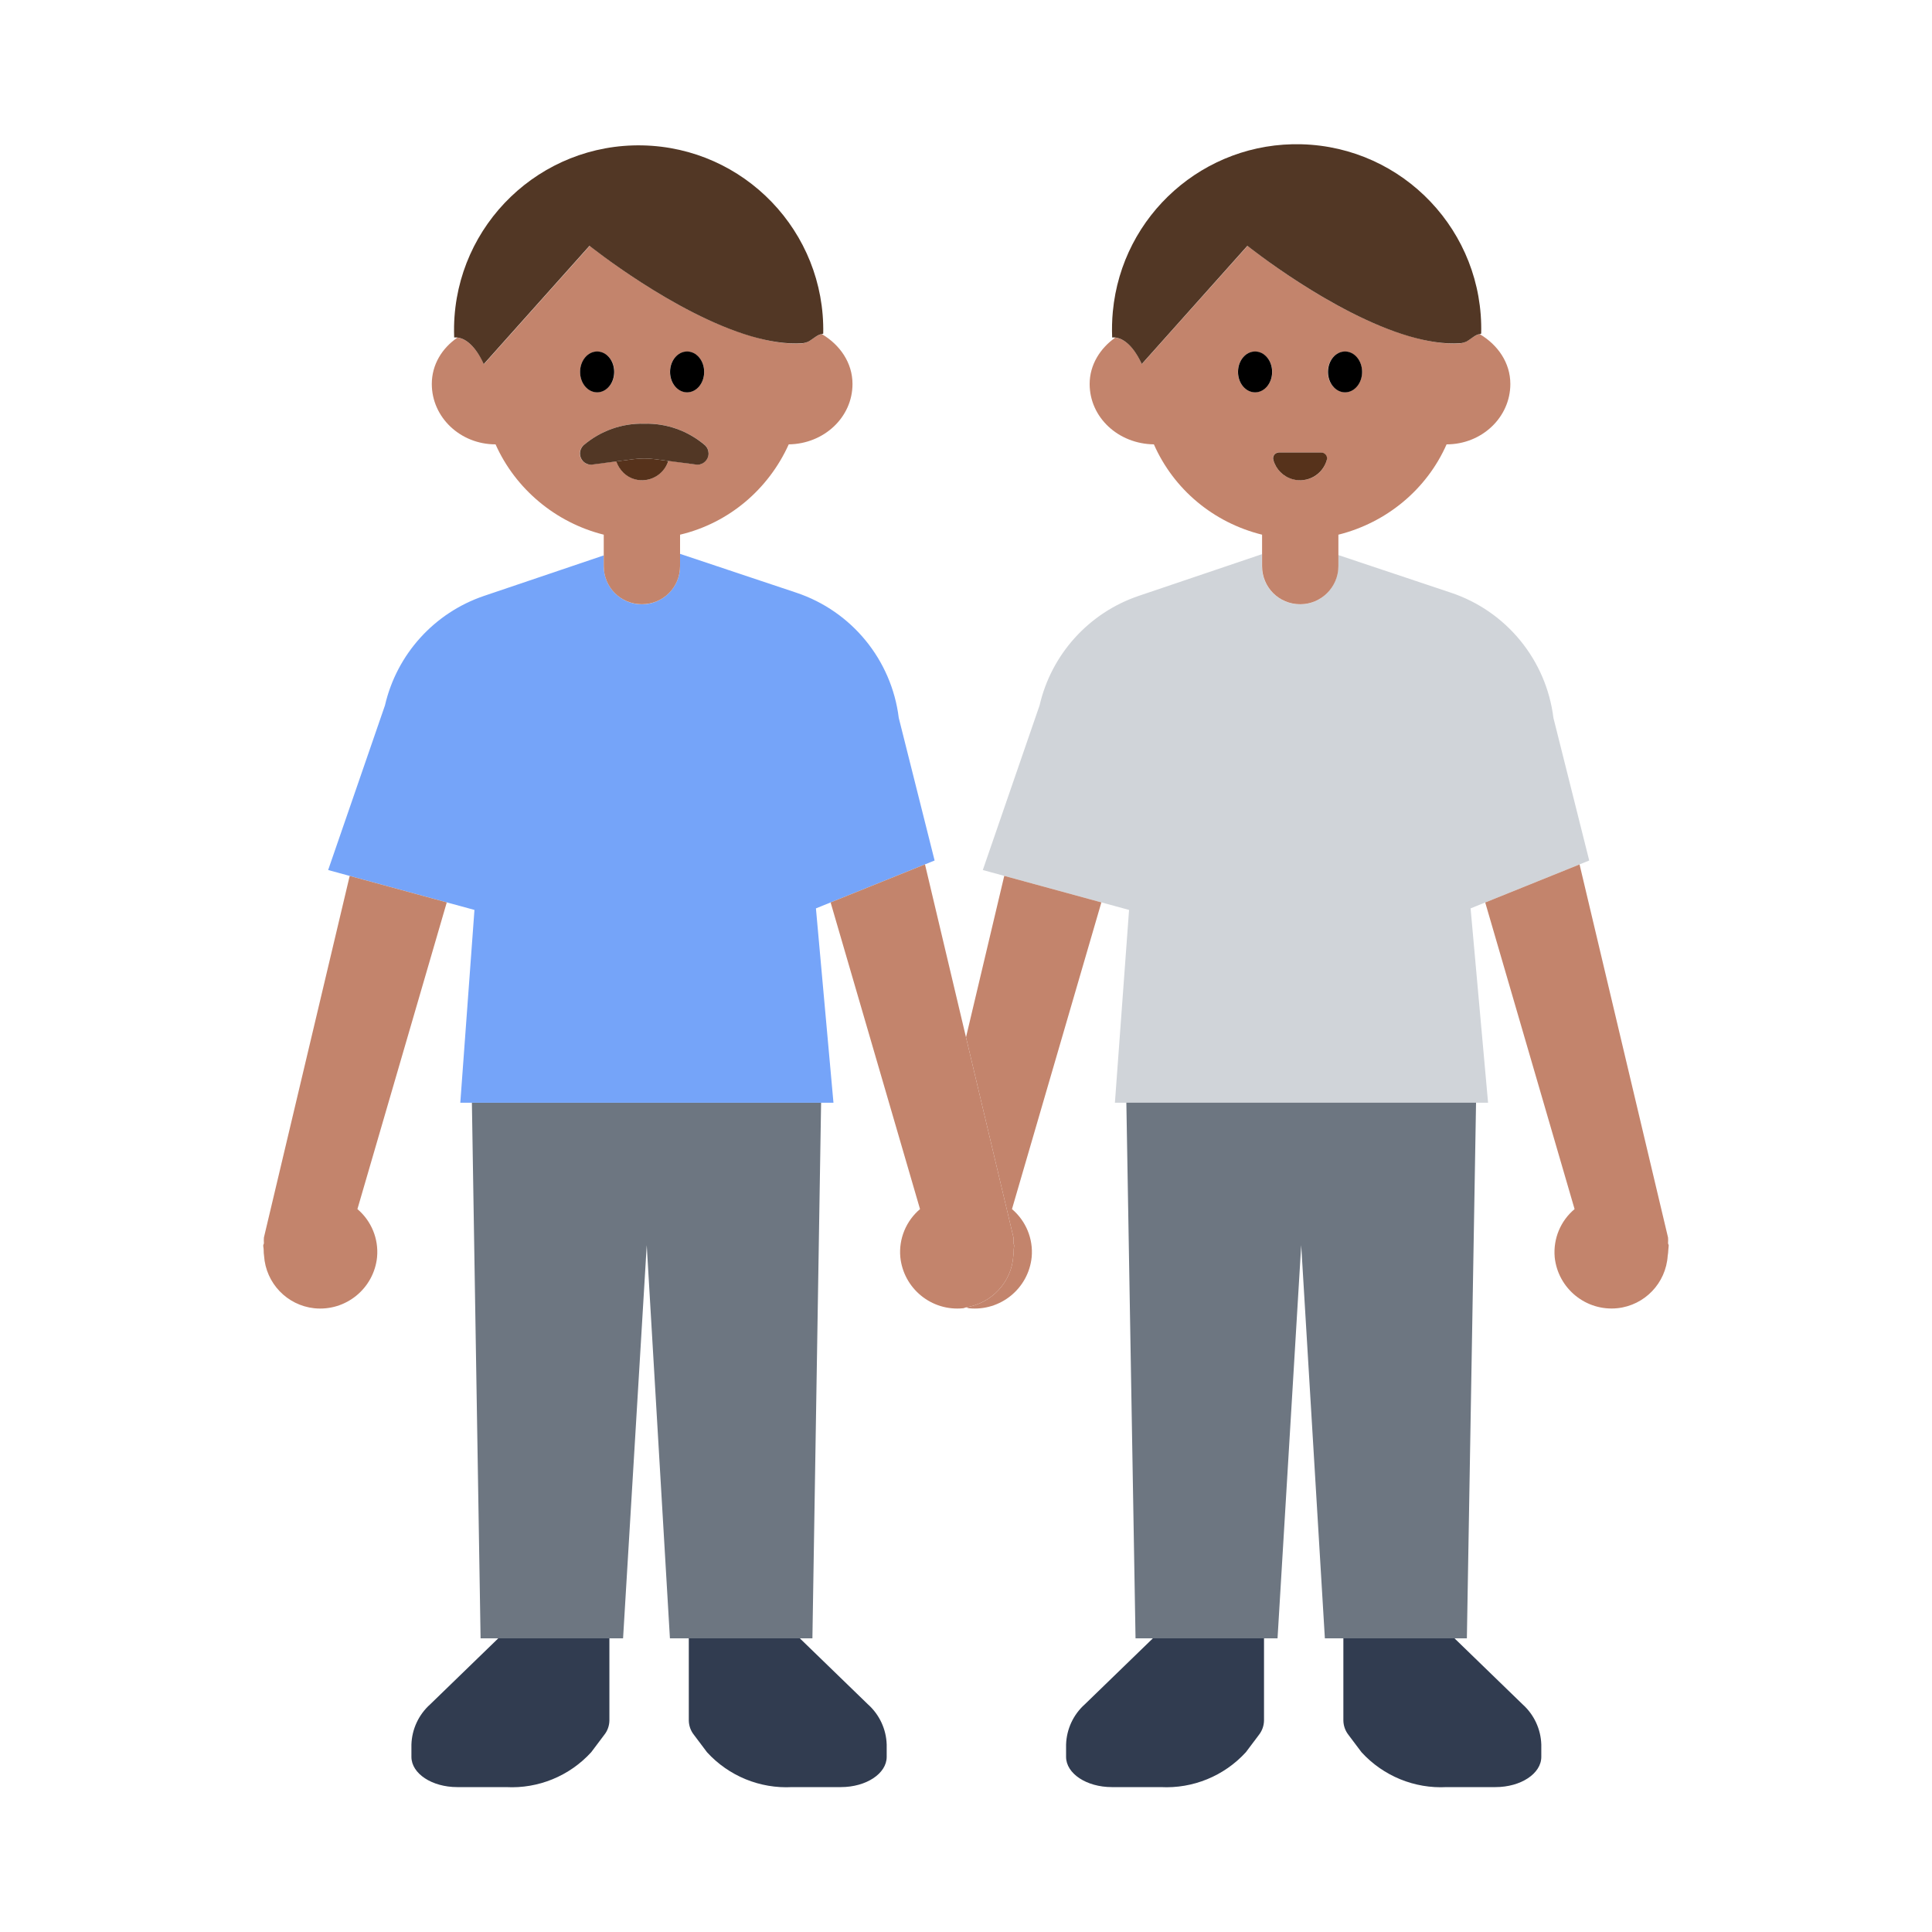 <?xml version="1.0" encoding="UTF-8"?><svg id="Layer_1" xmlns="http://www.w3.org/2000/svg" viewBox="0 0 40 40"><path d="m32.903,17.816l-.741-2.953c-.149-1.2-.975-2.209-2.122-2.592l-2.334-.78v.231c0,.436-.354.79-.79.79s-.79-.354-.79-.79v-.248l-2.55.863c-1.031.349-1.808,1.207-2.053,2.268l-1.175,3.408.444.121,2.011.549.573.156-.293,3.992h7.726l-.362-4.024.303-.122,1.953-.788.2-.081Z" fill="#d0d4d9"/><g><g><path d="m22.461,35.285c-.239.213-.379.514-.389.834v.255c0,.346.424.626.947.626h1.012c.667.035,1.314-.23,1.764-.723l.27-.359c.067-.086.104-.191.105-.3v-1.698h-2.301l-1.408,1.365Z" fill="#313c50"/><path d="m27.813,35.618c.001.109.038.214.105.3l.27.359c.45.493,1.097.759,1.764.723h1.011c.524,0,.948-.28.948-.626v-.255c-.01-.32-.151-.621-.389-.834l-1.408-1.365h-2.301v1.698Z" fill="#313c50"/></g><g><path d="m8.908,35.285c-.239.213-.38.514-.39.834v.255c0,.346.425.626.948.626h1.012c.666.036,1.314-.23,1.763-.723l.27-.359c.068-.085.105-.191.106-.3v-1.698h-2.301l-1.408,1.365Z" fill="#313c50"/><path d="m14.261,35.618c.001.109.038.215.106.3l.27.359c.449.493,1.097.759,1.763.723h1.01c.523,0,.948-.28.948-.626v-.255c-.01-.32-.151-.621-.39-.834l-1.408-1.365h-2.299v1.698Z" fill="#313c50"/></g></g><g><polygon points="30.56 22.83 30.37 33.92 27.43 33.92 26.94 25.78 26.45 33.92 23.51 33.92 23.32 22.83 30.56 22.83" fill="#6d7681"/><polygon points="17 22.83 16.82 33.92 13.87 33.92 13.39 25.78 12.9 33.92 9.95 33.92 9.77 22.83 17 22.83" fill="#6d7681"/></g><path d="m19.35,17.816l-.742-2.953c-.149-1.2-.974-2.209-2.121-2.592l-2.407-.804v.255c0,.436-.354.79-.79.79s-.79-.354-.79-.79v-.223l-2.477.838c-1.031.349-1.808,1.207-2.053,2.268l-1.176,3.408.446.122,2.01.548.573.156-.293,3.992h7.726l-.363-4.024.304-.123,1.954-.788.199-.08Z" fill="#75a4f9"/><g><g><g><path d="m20,21.476l.983,4.146c.003.039.003.077,0,.116,0,.016.012.03.014.047,0,.034-.01.064-.01.1,0,.038-.002.077-.007.115-.035.545-.446.981-.98,1.068.021.003.039.015.06.018.652.066,1.234-.408,1.3-1.06,0,0,0,0,0-.001.034-.377-.119-.747-.408-.992l1.851-6.35-2.011-.549-.792,3.342Z" fill="#c3846c"/><path d="m34.535,25.738c.003-.039.003-.077,0-.116l-1.832-7.725-1.953.788,1.85,6.348c-.291.243-.444.613-.412.991,0,.001,0,.002,0,.003.067.651.649,1.125,1.3,1.058.565-.061,1.003-.519,1.04-1.086.007-.038.011-.076.012-.114,0-.036.009-.066.009-.1-.001-.017-.014-.031-.014-.047Z" fill="#c3846c"/></g><path d="m30.64,6.92c-.08,0-.17.09-.28.15-.04.02-.08.03-.13.04-.32.02-.68-.04-1.05-.15-1.6-.46-3.35-1.87-3.35-1.87l-1.52,1.7-.67.75c-.21-.47-.45-.54-.55-.55-.31.22-.53.56-.53.96,0,.69.59,1.24,1.33,1.25.41.93,1.23,1.62,2.24,1.87v.65c0,.44.35.79.79.79.43,0,.79-.35.79-.79v-.65c1-.25,1.83-.94,2.24-1.87.73,0,1.32-.56,1.32-1.25,0-.44-.26-.81-.63-1.03Zm-4.19,2.45h.9c.07,0,.12.05.12.12v.03c-.08.31-.4.49-.71.4-.19-.05-.34-.2-.4-.4-.02-.06.02-.13.09-.15Zm-.47-1.25c-.19,0-.35-.19-.35-.42s.16-.42.35-.42c.2,0,.36.19.36.42s-.16.42-.36.42Zm1.87,0c-.2,0-.36-.19-.36-.42s.16-.42.36-.42c.19,0,.35.19.35.42s-.16.42-.35.42Z" fill="#c3846c"/></g><g><path d="m5.464,25.622c-.003.039-.003.077,0,.116,0,.016-.013.03-.014.047,0,.034.01.064.009.1,0,.038.002.077.008.115.037.567.475,1.025,1.04,1.086.651.067,1.233-.407,1.3-1.058,0,0,0-.002,0-.003.034-.377-.118-.747-.407-.992l1.85-6.35-2.01-.548-1.776,7.487Z" fill="#c3846c"/><path d="m20.98,26c.005-.038.008-.077.007-.115,0-.036.01-.066.01-.1-.002-.017-.014-.031-.014-.047.003-.039.003-.077,0-.116l-.983-4.146-.849-3.58-1.954.788,1.851,6.349c-.289.245-.442.615-.408.992,0,0,0,0,0,.001.066.652.648,1.126,1.3,1.06.021-.002.039-.014.06-.018.534-.087.945-.523.98-1.068Z" fill="#c3846c"/><path d="m17.02,6.92c-.09,0-.17.09-.28.15-.04.02-.08.03-.13.04-.33.02-.69-.04-1.05-.15-1.6-.46-3.35-1.87-3.35-1.87l-1.52,1.7-.67.75c-.22-.47-.45-.54-.55-.55-.32.22-.53.56-.53.96,0,.69.59,1.25,1.32,1.25.41.92,1.24,1.62,2.24,1.87v.65c0,.44.35.79.79.79s.79-.35.79-.79v-.65c1.01-.24,1.83-.94,2.25-1.87.73-.01,1.32-.56,1.32-1.25,0-.44-.26-.81-.63-1.03Zm-2.79.36c.19,0,.35.19.35.42s-.16.42-.35.42c-.2,0-.36-.19-.36-.42s.16-.42.36-.42Zm-1.87,0c.2,0,.36.19.36.42s-.16.42-.36.42c-.19,0-.35-.19-.35-.42s.16-.42.35-.42Zm2.08,2.34l-.6-.08c-.1.29-.4.47-.7.38-.18-.05-.32-.19-.38-.37l-.53.07c-.06,0-.11-.02-.16-.07-.09-.09-.09-.24.01-.33.35-.3.8-.46,1.26-.45.46-.01.91.15,1.26.45.04.04.07.1.07.16,0,.13-.1.24-.23.24Z" fill="#c3846c"/></g></g><g><path d="m23.639,7.537l.67-.75,1.517-1.698s1.754,1.408,3.352,1.874c.369.107.729.165,1.057.143.044-.005.087-.017.127-.035.105-.059.194-.151.276-.153.009,0,.019-.012.028-.009.056-2.11-1.609-3.866-3.719-3.922-2.011-.054-3.719,1.461-3.907,3.464-.017.178-.021.358-.014.537,0,0,.023-.005.061-.001.107.01.339.088.552.55Z" fill="#523725"/><g><path d="m10.017,7.537l.67-.75,1.518-1.698s1.753,1.408,3.35,1.874c.369.107.729.165,1.057.143.044-.005.087-.017.127-.035.105-.059.194-.151.276-.153.009,0,.02-.012.029-.009.043-2.11-1.633-3.856-3.744-3.899-2.11-.043-3.856,1.633-3.899,3.744-.002.078,0,.156.002.234,0,0,.023-.005.06-.001.107.009.339.087.552.55Z" fill="#523725"/><path d="m13.114,9.507c.149-.019.299-.019.448,0l.275.036.604.079c.129-.003.231-.109.229-.237-.001-.061-.026-.12-.07-.163-.35-.301-.799-.462-1.261-.45-.462-.012-.911.149-1.261.45-.092.09-.094.237-.005.329.043.044.101.069.163.071l.524-.069.355-.046Z" fill="#523725"/></g></g><g><g><path d="m26.338,7.7c0-.234-.158-.423-.353-.423s-.353.189-.353.423.158.423.353.423.353-.189.353-.423Z"/><path d="m27.848,8.123c.195,0,.353-.189.353-.423s-.158-.423-.353-.423-.353.189-.353.423.158.423.353.423Z"/></g><g><path d="m12.363,8.123c.195,0,.353-.189.353-.423s-.158-.423-.353-.423-.353.189-.353.423.158.423.353.423Z"/><path d="m14.226,8.123c.195,0,.353-.189.353-.423s-.158-.423-.353-.423-.353.189-.353.423.158.423.353.423Z"/></g></g><g><path d="m26.764,9.923c.306.084.622-.096.706-.401.003-.011.005-.022.005-.033,0-.066-.053-.12-.12-.12h-.878c-.011,0-.021.002-.032.005-.064.018-.101.085-.082.148.054.195.206.348.401.401Z" fill="#56321b"/><path d="m13.114,9.507l-.355.046c.062.178.2.32.383.37.298.082.602-.089.695-.38l-.275-.036c-.149-.019-.299-.019-.448,0Z" fill="#56321b"/></g></svg>